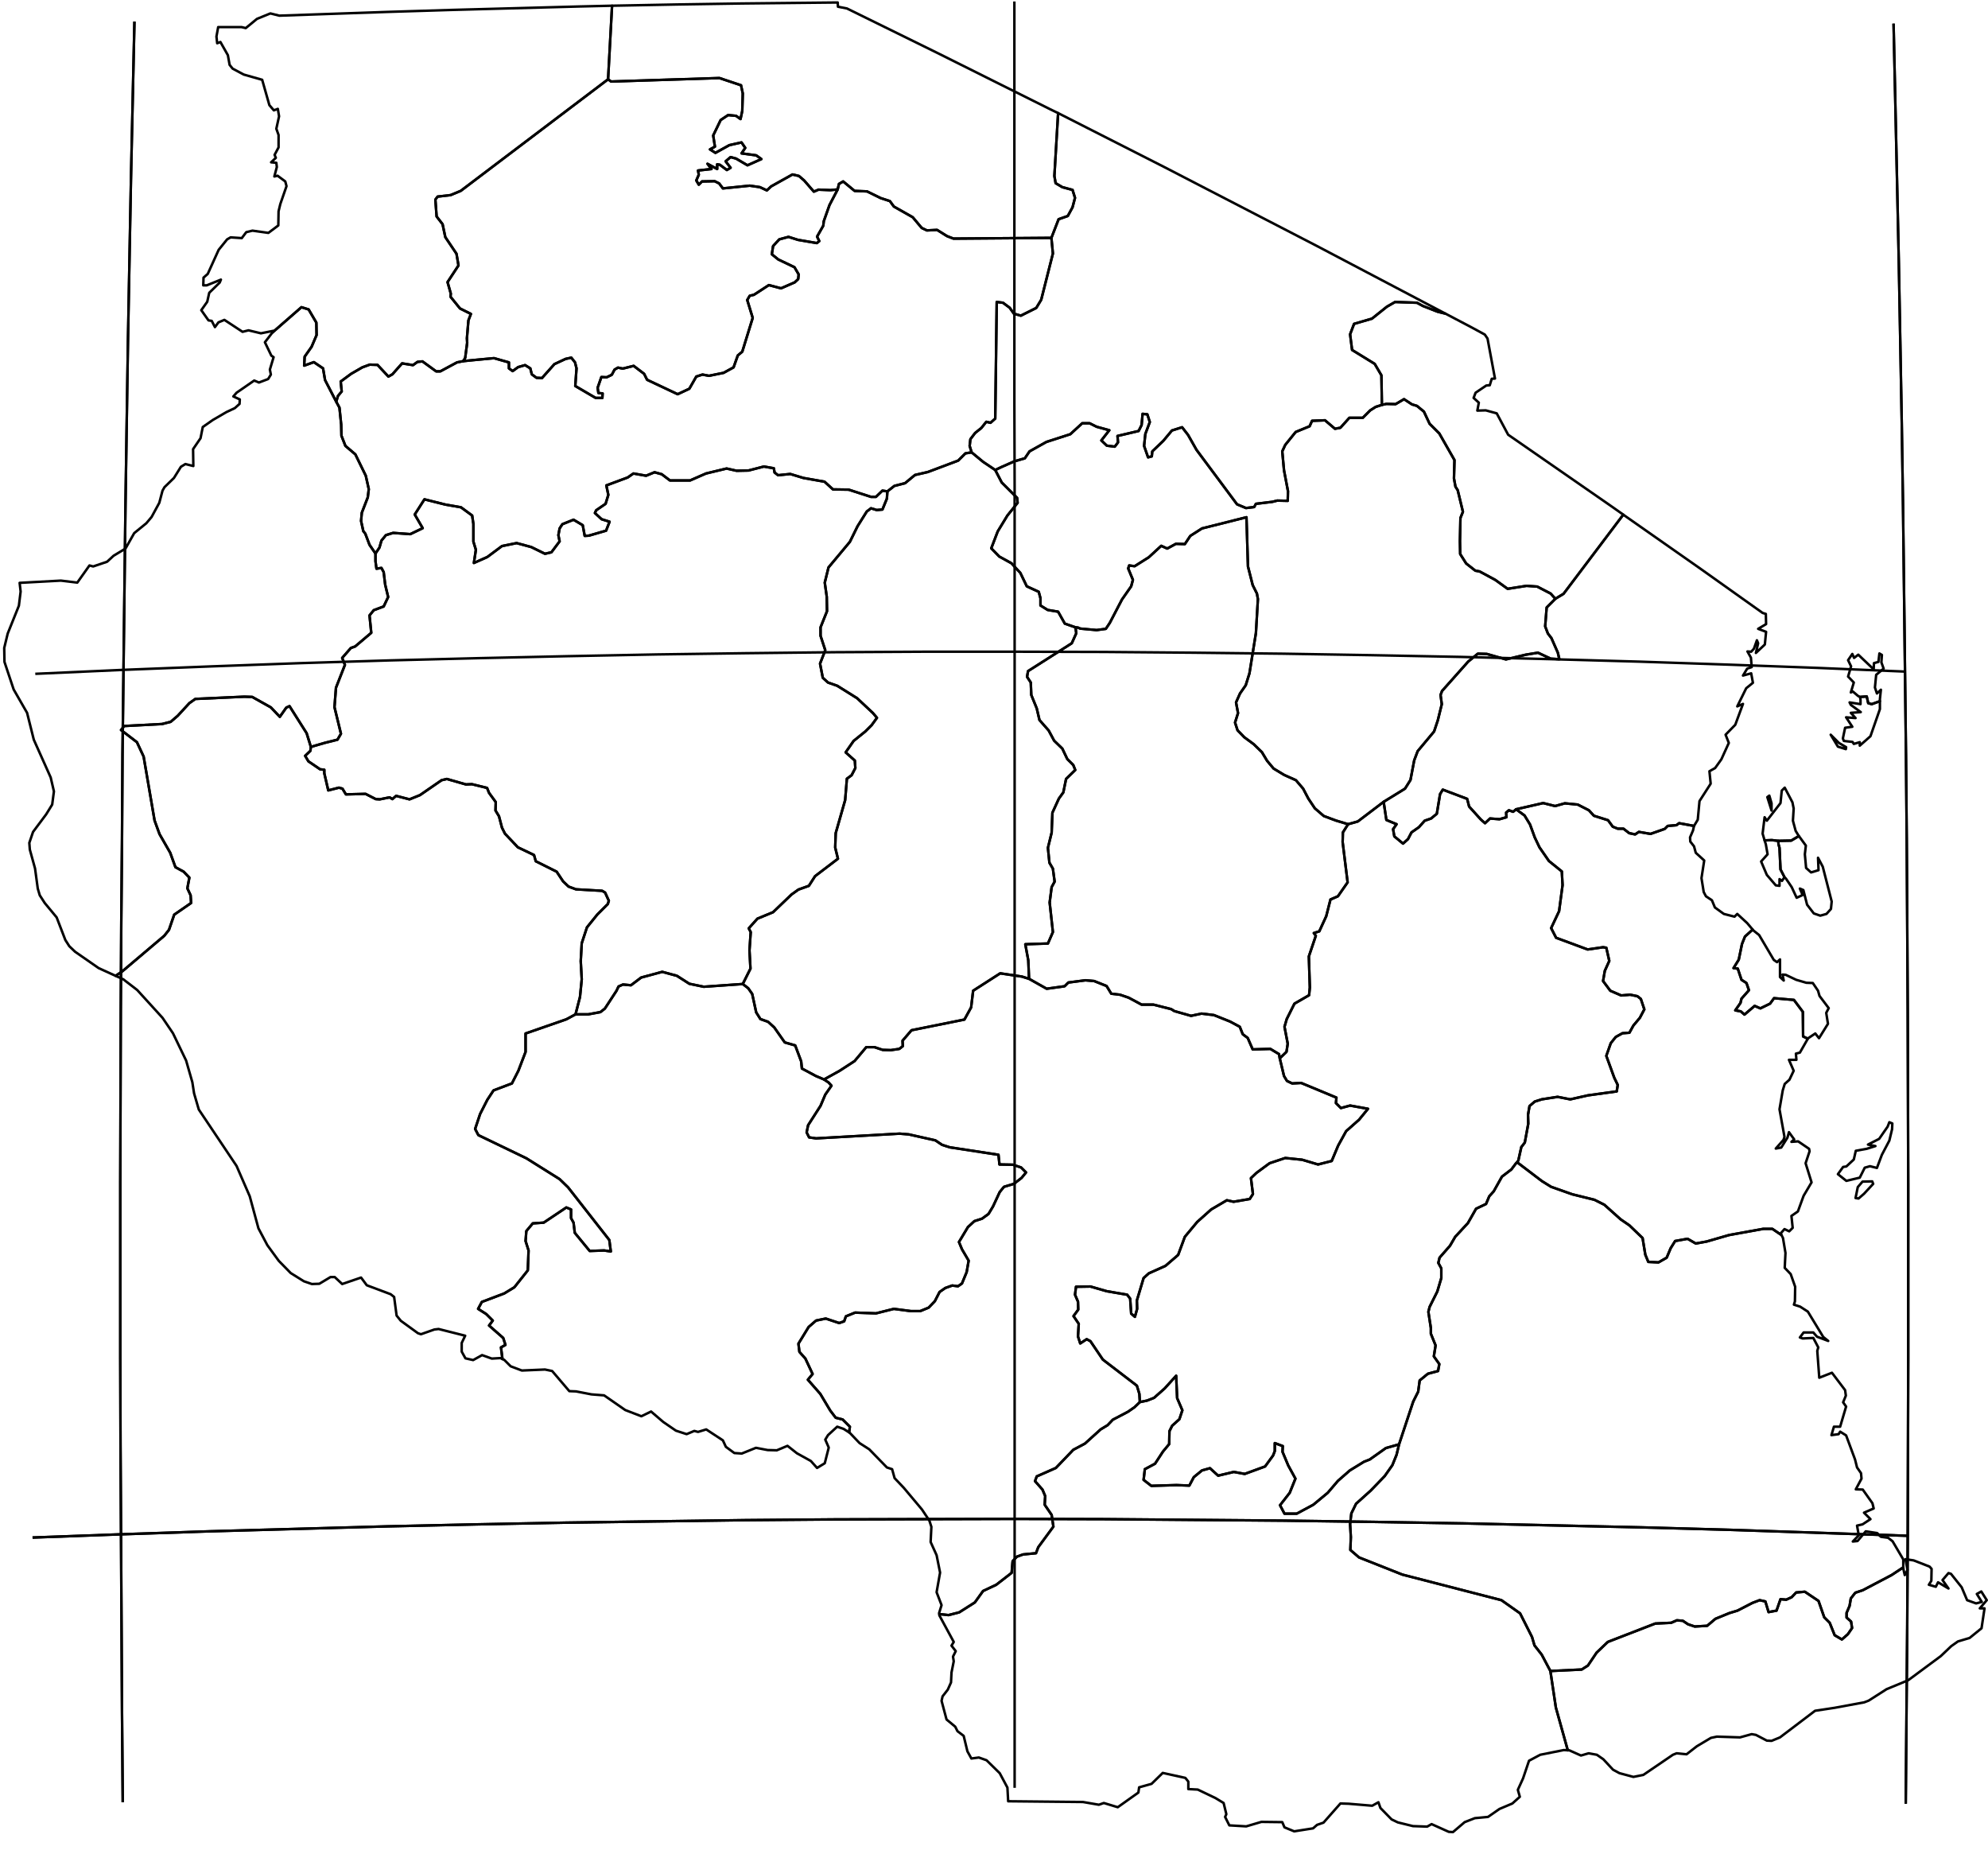<?xml version="1.0" encoding="utf-8"?><!DOCTYPE svg  PUBLIC '-//W3C//DTD SVG 1.1//EN'  'http://www.w3.org/Graphics/SVG/1.1/DTD/svg11.dtd'><svg enable_background="new 0 0 800 746" height="746px" pretty_print="False" style="stroke-linejoin: round; stroke:#000; fill: none;" version="1.1" viewBox="0 0 800 746" width="800px" xmlns="http://www.w3.org/2000/svg" xmlns:xlink="http://www.w3.org/1999/xlink"><defs><style type="text/css"><![CDATA[path { fill-rule: evenodd; }]]></style></defs><g class="" id="tza"><path d="M231.6,408.1L227.9,410.1L211.5,415.8L211.5,423.2L208.6,430.8L206.0,435.9L198.6,438.7L196.1,442.5L193.2,448.2L191.2,454.2L192.5,456.7L211.8,466.0L225.2,474.4L228.6,477.7L245.2,498.9L245.8,503.5L243.1,503.1L237.3,503.3L231.3,496.0L230.8,491.9L229.8,490.1L229.8,486.6L227.9,485.8L218.8,491.9L214.4,492.2L211.8,495.3L211.5,499.3L212.7,503.1L212.4,511.1L207.0,517.9L202.9,520.4L193.9,523.8L192.4,526.6L195.7,528.7L198.3,531.3L196.8,533.3L202.5,538.3L203.4,541.1L201.6,542.1L202.2,546.8L202.9,547.1L205.5,549.7L210.0,551.4L219.3,551.0L222.2,551.6L229.1,559.7L231.8,559.8L238.0,561.0L243.1,561.4L251.6,567.3L258.1,569.8L262.0,567.9L266.9,572.1L272.0,575.6L276.3,577.0L279.4,575.7L280.9,576.1L284.2,575.1L290.9,579.5L292.1,582.1L295.5,584.6L298.5,584.8L304.2,582.5L308.9,583.4L312.6,583.5L316.9,581.7L320.7,584.7L326.3,587.8L328.8,590.6L331.9,588.7L333.5,582.4L332.1,579.2L333.2,577.4L336.9,574.0L339.5,574.9L341.7,576.3L342.0,574.0L339.1,571.1L336.3,570.4L334.1,567.5L330.1,560.8L325.1,555.1L327.0,552.8L324.1,546.6L321.7,543.9L321.3,540.6L325.4,533.9L328.4,531.3L332.3,530.5L337.7,532.3L339.7,531.6L340.4,529.6L344.1,528.1L352.5,528.4L359.7,526.6L366.6,527.5L370.3,527.5L373.7,526.1L376.2,523.5L378.1,519.8L380.4,518.2L383.2,517.2L385.5,517.5L387.1,516.4L389.0,511.8L389.8,507.2L387.1,502.6L385.9,499.7L389.5,493.7L392.1,491.3L395.2,490.3L397.8,488.4L399.6,485.4L402.3,479.6L404.0,477.5L408.0,476.3L411.1,473.9L412.9,471.7L410.9,469.7L407.6,468.6L402.2,468.5L401.8,464.6L382.2,461.6L379.1,460.6L376.4,458.8L365.7,456.4L362.0,456.1L328.4,458.0L325.6,457.6L324.6,455.6L325.2,452.7L330.2,444.9L332.1,440.4L334.6,436.8L333.4,435.5L331.6,434.3L328.3,432.9L322.7,429.9L322.4,427.0L320.0,420.6L315.8,419.4L311.6,413.4L309.1,411.1L306.0,410.0L304.3,407.3L302.7,399.9L301.1,397.6L298.9,395.9L283.2,397.0L277.4,395.8L272.4,392.6L266.5,391.0L258.0,393.3L253.9,396.4L250.7,396.1L248.9,396.9L248.1,398.6L243.4,405.8L241.6,407.2L236.7,408.1L231.6,408.1Z " data-name="Mbeya"/><path d="M49.6,394.0L55.2,398.3L65.4,409.5L69.6,415.7L74.9,426.7L77.4,435.4L78.1,439.9L80.0,446.4L95.2,469.1L100.5,481.3L104.0,494.2L107.6,501.0L112.2,507.3L117.0,512.2L122.3,515.5L125.5,516.6L128.5,516.5L133.0,513.8L134.7,513.8L137.7,516.6L145.3,514.0L147.6,517.1L157.2,520.7L158.6,521.8L159.6,529.3L161.3,531.4L168.2,536.4L169.4,536.8L174.8,534.9L176.5,534.7L187.2,537.4L185.8,540.3L185.8,543.8L187.3,546.5L190.4,547.2L194.0,545.2L197.9,546.6L201.4,546.4L202.2,546.8L201.6,542.1L203.4,541.1L202.5,538.3L196.8,533.3L198.3,531.3L195.7,528.7L192.4,526.6L193.9,523.8L202.9,520.4L207.0,517.9L212.4,511.1L212.7,503.1L211.5,499.3L211.8,495.3L214.4,492.2L218.8,491.9L227.9,485.8L229.8,486.6L229.8,490.1L230.8,491.9L231.3,496.0L237.3,503.3L243.1,503.1L245.8,503.5L245.2,498.9L228.6,477.7L225.2,474.4L211.8,466.0L192.5,456.7L191.2,454.2L193.2,448.2L196.1,442.5L198.6,438.7L206.0,435.9L208.6,430.8L211.5,423.2L211.5,415.8L227.9,410.1L231.6,408.1L233.4,401.1L234.1,394.0L233.7,386.7L234.1,379.5L236.2,373.1L240.4,367.9L244.6,363.7L245.0,362.4L243.5,359.1L242.3,358.4L231.8,357.8L228.8,356.7L226.6,354.6L224.0,350.7L215.6,346.5L214.9,344.0L208.4,340.9L203.2,335.4L202.0,333.0L200.8,328.4L199.4,326.1L199.5,322.7L196.8,319.0L196.0,317.0L189.9,315.5L187.5,315.6L179.8,313.4L177.7,313.9L169.0,319.9L164.8,321.6L159.4,320.2L157.9,321.5L156.8,320.8L152.8,321.6L151.2,321.5L147.1,319.4L139.2,319.6L137.8,317.3L136.4,316.9L132.1,318.0L130.5,311.1L130.5,309.7L128.8,309.5L124.1,306.3L122.8,304.1L124.9,302.1L125.1,300.5L123.4,295.0L116.5,284.1L115.2,284.7L112.6,288.4L109.0,284.6L101.5,280.4L98.3,280.3L78.6,281.2L76.2,282.9L71.5,288.0L68.7,290.4L65.2,291.3L50.0,292.1L48.7,293.7L55.1,298.6L57.8,304.4L62.2,330.1L64.2,335.6L68.5,343.1L70.6,348.9L73.9,350.7L76.2,353.1L75.4,357.4L76.7,360.2L76.9,363.3L70.1,368.0L68.0,374.1L66.1,376.5L49.1,390.9L46.5,392.6L49.6,394.0Z " data-name="Rukwa"/><path d="M723.9,336.4L723.9,336.4L723.5,336.6L720.8,338.2L715.6,338.3L715.7,339.7L716.1,341.1L716.5,349.8L718.1,352.9L718.7,353.5L721.0,356.9L723.0,361.2L725.4,360.1L724.3,357.5L725.7,358.1L727.2,364.0L729.9,367.5L732.5,368.4L735.0,367.7L736.8,365.7L737.1,362.7L733.5,348.7L731.6,345.1L731.8,350.1L728.8,351.0L726.8,349.2L726.3,343.7L726.7,340.2L724.0,336.5L723.9,336.4Z " data-name="Zanzibar South and Central"/><path d="M244.7,31.9L185.4,76.8L181.3,78.5L176.1,79.1L175.2,80.3L175.7,87.1L178.1,90.2L179.2,95.4L183.7,102.1L184.5,106.8L180.1,113.5L181.4,118.1L181.3,119.4L185.1,124.1L189.5,126.3L188.5,128.9L187.9,136.1L188.0,137.9L187.2,144.0L186.4,145.3L190.3,144.9L198.8,144.1L204.8,145.8L204.8,148.2L206.3,149.3L208.5,147.7L211.3,146.9L213.4,148.2L214.0,150.6L215.9,152.0L218.1,152.1L223.1,146.5L227.6,144.4L229.9,143.9L231.4,145.8L232.0,148.2L231.5,155.3L239.7,160.1L242.4,160.1L242.5,158.3L240.8,158.1L240.5,156.0L242.0,151.7L244.1,151.8L246.2,150.8L247.3,148.7L248.7,147.9L250.6,148.3L255.0,147.2L259.2,150.4L260.4,152.8L272.7,158.6L277.4,156.4L280.2,151.5L282.7,150.7L285.3,151.2L291.2,150.0L295.2,147.8L296.9,143.0L298.7,141.5L302.9,127.9L300.7,120.7L301.7,119.0L303.4,118.6L309.4,114.7L314.3,116.0L319.8,113.6L321.2,112.3L321.4,110.4L319.7,107.5L313.2,104.4L310.6,102.3L311.1,99.0L313.6,96.3L317.3,95.3L321.1,96.5L328.7,97.8L329.7,97.0L328.8,95.2L331.3,90.8L331.5,89.0L333.8,82.5L337.1,76.2L334.2,76.5L329.4,76.3L327.5,77.1L323.6,72.6L321.5,70.8L318.9,70.2L310.3,75.0L308.6,76.6L305.8,75.3L301.7,74.7L290.9,75.8L289.4,73.8L287.6,72.9L282.5,73.0L281.2,74.3L280.2,72.6L281.2,70.3L280.9,68.6L286.3,68.0L284.7,65.9L288.6,68.0L288.6,66.1L289.7,66.3L292.5,68.4L294.0,67.5L292.0,64.9L294.0,63.2L296.2,63.8L300.8,66.5L306.4,64.0L304.3,62.5L298.4,61.7L299.9,59.5L298.4,57.3L293.5,58.4L287.9,61.5L285.7,60.1L287.7,59.0L287.0,54.5L290.0,48.3L293.0,46.3L296.2,46.6L298.0,47.9L298.7,44.6L298.9,37.6L298.2,34.3L289.5,31.4L245.9,32.8L244.7,31.9Z " data-name="Mwanza"/><path d="M337.1,76.2L333.8,82.5L331.5,89.0L331.3,90.8L328.8,95.2L329.7,97.0L328.7,97.8L321.1,96.5L317.3,95.3L313.6,96.3L311.1,99.0L310.6,102.3L313.2,104.4L319.7,107.5L321.4,110.4L321.2,112.3L319.8,113.6L314.3,116.0L309.4,114.7L303.4,118.6L301.7,119.0L300.7,120.7L302.9,127.9L298.7,141.5L296.9,143.0L295.2,147.8L291.2,150.0L285.3,151.2L282.7,150.7L280.2,151.5L277.4,156.4L272.7,158.6L260.4,152.8L259.2,150.4L255.0,147.2L250.6,148.3L248.7,147.9L247.3,148.7L246.2,150.8L244.1,151.8L242.0,151.7L240.5,156.0L240.8,158.1L242.5,158.3L242.4,160.1L239.7,160.1L231.5,155.3L232.0,148.2L231.4,145.8L229.9,143.9L227.6,144.4L223.1,146.5L218.1,152.1L215.9,152.0L214.0,150.6L213.4,148.2L211.3,146.9L208.5,147.7L206.3,149.3L204.8,148.2L204.8,145.8L198.8,144.1L190.3,144.9L186.4,145.3L183.9,145.8L177.2,149.4L175.5,149.4L170.0,145.4L168.0,145.6L166.2,146.9L161.8,146.2L157.9,150.6L156.3,151.5L151.9,146.8L148.8,146.7L145.8,147.8L141.3,150.4L137.1,153.5L137.5,157.5L136.0,159.3L135.3,161.6L135.4,161.8L136.6,164.0L137.3,170.8L137.4,175.3L139.0,179.4L143.0,182.8L147.2,191.4L148.4,196.8L148.0,200.1L145.6,206.3L145.3,209.6L146.2,213.7L147.0,214.7L148.7,219.2L151.1,222.7L152.7,220.3L153.5,217.5L155.3,215.3L158.2,214.4L165.1,214.9L170.1,212.5L166.9,207.0L170.8,200.9L179.2,203.0L185.5,204.1L190.0,207.4L190.5,210.8L190.5,217.9L191.5,221.2L190.7,226.5L196.1,224.1L202.0,219.7L207.9,218.5L213.8,220.1L219.3,222.8L221.9,222.2L225.2,217.8L224.7,215.3L225.2,212.6L226.3,210.9L230.8,209.1L234.5,211.3L235.3,215.6L237.0,215.5L243.9,213.5L245.3,209.9L242.1,208.9L239.4,206.4L239.9,205.3L243.7,202.7L244.8,199.1L244.0,195.3L252.6,192.1L254.9,190.5L260.0,191.4L263.4,190.0L266.3,190.8L269.6,193.3L277.7,193.3L284.1,190.5L292.4,188.5L296.4,189.4L301.2,189.3L307.4,187.7L311.4,188.4L311.7,190.1L313.1,191.2L318.0,190.7L323.3,192.3L331.8,193.8L335.2,196.9L341.5,197.0L350.5,199.9L352.5,199.9L355.1,197.4L357.1,197.7L359.9,195.5L364.2,194.4L368.2,191.1L373.4,189.9L385.6,185.3L388.5,182.4L391.0,182.0L390.2,179.4L390.5,176.7L392.4,174.2L394.9,172.2L396.9,169.7L398.6,170.1L400.5,168.4L401.1,121.5L403.6,121.8L406.3,123.8L408.0,126.2L410.8,127.0L417.0,123.9L419.0,120.6L423.7,102.0L423.1,95.7L383.7,96.0L381.1,95.0L377.1,92.5L373.0,92.7L370.9,91.7L367.3,87.4L359.7,83.1L358.1,80.9L354.4,79.7L348.9,77.0L343.9,76.8L339.3,73.0L337.6,74.0L337.1,76.2Z " data-name="Shinyanga"/><path d="M151.1,222.7L151.1,225.8L151.5,228.8L153.5,228.5L154.4,230.2L155.0,235.2L156.2,240.2L154.4,244.0L150.4,245.5L148.7,247.6L149.4,254.6L142.9,260.1L141.2,260.7L137.7,264.7L138.8,267.5L135.2,276.7L134.6,284.5L137.2,295.2L135.8,297.6L130.6,298.9L125.1,300.5L124.9,302.1L122.8,304.1L124.1,306.3L128.8,309.5L130.5,309.7L130.5,311.1L132.1,318.0L136.4,316.9L137.8,317.3L139.2,319.6L147.1,319.4L151.2,321.5L152.8,321.6L156.8,320.8L157.9,321.5L159.4,320.2L164.8,321.6L169.0,319.9L177.7,313.9L179.8,313.4L187.5,315.6L189.9,315.5L196.0,317.0L196.8,319.0L199.5,322.7L199.4,326.1L200.8,328.4L202.0,333.0L203.2,335.4L208.4,340.9L214.9,344.0L215.6,346.5L224.0,350.7L226.6,354.6L228.8,356.7L231.8,357.8L242.3,358.4L243.5,359.1L245.0,362.4L244.6,363.7L240.4,367.9L236.2,373.1L234.1,379.5L233.7,386.7L234.1,394.0L233.4,401.1L231.6,408.1L236.7,408.1L241.6,407.2L243.4,405.8L248.1,398.6L248.9,396.9L250.7,396.1L253.9,396.4L258.0,393.3L266.5,391.0L272.4,392.6L277.4,395.8L283.2,397.0L298.9,395.9L302.0,389.7L301.6,382.4L302.1,375.0L301.3,373.5L304.8,369.6L311.1,367.0L318.5,359.9L321.3,357.9L325.5,356.4L328.0,352.5L337.2,345.5L336.1,341.0L336.3,335.2L340.1,321.9L340.8,313.3L342.7,311.9L344.2,309.0L344.0,306.0L340.3,302.7L343.5,298.1L348.2,294.3L350.8,291.7L352.9,288.8L351.3,286.9L344.9,280.9L336.9,275.9L333.2,274.6L331.1,272.7L330.0,267.0L332.1,261.6L330.2,255.8L330.2,252.4L332.8,245.9L332.7,240.1L331.9,234.4L333.4,228.3L342.0,218.0L345.1,211.7L348.8,205.8L350.5,204.5L352.8,205.2L355.1,205.0L356.9,200.6L357.1,197.7L355.1,197.4L352.5,199.9L350.5,199.9L341.5,197.0L335.2,196.9L331.8,193.8L323.3,192.3L318.0,190.7L313.1,191.2L311.7,190.1L311.4,188.4L307.4,187.7L301.2,189.3L296.4,189.4L292.4,188.5L284.1,190.5L277.7,193.3L269.6,193.3L266.3,190.8L263.4,190.0L260.0,191.4L254.9,190.5L252.6,192.1L244.0,195.3L244.8,199.1L243.7,202.7L239.9,205.3L239.4,206.4L242.1,208.9L245.3,209.9L243.9,213.5L237.0,215.5L235.3,215.6L234.5,211.3L230.8,209.1L226.3,210.9L225.2,212.6L224.7,215.3L225.2,217.8L221.9,222.2L219.3,222.8L213.8,220.1L207.9,218.5L202.0,219.7L196.1,224.1L190.7,226.5L191.5,221.2L190.5,217.9L190.5,210.8L190.0,207.4L185.5,204.1L179.2,203.0L170.8,200.9L166.9,207.0L170.1,212.5L165.1,214.9L158.2,214.4L155.3,215.3L153.5,217.5L152.7,220.3L151.1,222.7Z " data-name="Tabora"/><path d="M109.5,133.9L121.3,123.6L124.2,124.5L127.3,129.8L127.4,134.8L125.4,139.5L122.6,143.5L122.4,147.1L126.3,145.7L130.0,148.2L130.8,152.9L135.3,161.6L135.3,161.6L136.0,159.3L137.5,157.5L137.1,153.5L141.3,150.4L145.8,147.8L148.8,146.7L151.9,146.8L156.3,151.5L157.9,150.6L161.8,146.2L166.2,146.9L168.0,145.6L170.0,145.4L175.5,149.4L177.2,149.4L183.9,145.8L186.4,145.3L187.2,144.0L188.0,137.9L187.9,136.1L188.5,128.9L189.5,126.3L185.1,124.1L181.3,119.4L181.4,118.1L180.1,113.5L184.5,106.8L183.7,102.1L179.2,95.4L178.1,90.2L175.7,87.1L175.2,80.3L176.1,79.1L181.3,78.5L185.4,76.8L244.7,31.9L246.3,2.3L233.4,2.6L207.5,3.3L181.6,4.0L155.7,4.8L112.4,6.3L108.8,5.4L103.4,7.6L98.9,11.3L97.2,10.9L87.8,10.9L87.1,14.7L87.4,17.4L88.7,16.9L91.7,22.2L92.4,26.1L93.6,27.6L98.1,30.0L105.5,32.1L108.4,42.3L110.2,44.4L111.8,43.8L112.3,46.8L111.2,51.8L112.1,54.3L112.1,59.3L110.5,62.3L111.0,63.5L109.1,65.3L111.2,65.5L111.4,67.2L110.4,71.0L111.7,70.7L114.8,73.0L115.3,74.9L112.8,82.1L112.1,85.0L112.0,90.7L108.0,93.7L101.6,92.8L99.1,93.4L97.3,95.8L92.8,95.5L91.4,96.3L88.0,100.5L83.6,110.2L81.9,111.7L81.8,114.8L83.2,114.8L88.9,112.5L88.4,113.7L84.2,117.8L83.4,121.4L81.0,124.8L83.9,128.9L85.2,129.1L86.5,131.6L87.9,129.7L90.3,128.7L97.6,133.5L100.0,132.9L105.0,134.1L110.0,133.1L109.5,133.9Z " data-name="Kagera"/><path d="M109.3,134.2L106.6,137.7L109.2,143.1L110.1,143.7L108.6,148.7L109.0,150.7L107.9,152.5L104.2,153.9L102.3,153.1L95.2,158.0L93.9,159.5L96.5,160.7L96.4,162.5L94.5,164.2L91.1,165.8L85.6,169.0L81.6,171.8L80.7,176.3L77.7,180.7L77.8,187.5L74.6,186.7L72.8,187.8L70.0,192.3L66.2,196.0L65.4,197.4L64.1,202.3L61.0,208.0L58.9,210.5L54.0,214.5L50.5,220.7L45.7,223.6L43.1,226.0L37.5,227.9L36.0,227.5L31.1,234.4L24.5,233.6L7.9,234.5L8.3,238.0L7.6,243.7L3.1,254.9L1.7,260.7L1.8,266.3L5.5,277.4L10.9,286.8L13.6,297.6L20.4,312.8L21.7,318.4L21.0,323.7L18.6,327.6L13.3,334.7L11.8,339.1L12.0,341.8L14.1,349.4L15.2,357.5L16.0,360.2L18.0,363.3L22.8,369.1L26.3,378.2L27.9,380.7L30.2,382.9L39.7,389.5L46.5,392.6L49.1,390.9L66.1,376.5L68.0,374.1L70.1,368.0L76.9,363.3L76.7,360.2L75.4,357.4L76.2,353.1L73.9,350.7L70.6,348.9L68.5,343.1L64.2,335.6L62.2,330.1L57.8,304.4L55.1,298.6L48.7,293.7L50.0,292.1L65.2,291.3L68.7,290.4L71.5,288.0L76.2,282.9L78.6,281.2L98.3,280.3L101.5,280.4L109.0,284.6L112.6,288.4L115.2,284.7L116.5,284.1L123.4,295.0L125.1,300.5L130.6,298.9L135.8,297.6L137.2,295.2L134.6,284.5L135.2,276.7L138.8,267.5L137.7,264.7L141.2,260.7L142.9,260.1L149.4,254.6L148.7,247.6L150.4,245.5L154.4,244.0L156.2,240.2L155.0,235.2L154.4,230.2L153.5,228.5L151.5,228.8L151.1,225.8L151.1,222.7L148.7,219.2L147.0,214.7L146.2,213.7L145.3,209.6L145.6,206.3L148.0,200.1L148.4,196.8L147.2,191.4L143.0,182.8L139.0,179.4L137.4,175.3L137.3,170.8L136.6,164.0L135.4,161.8L135.3,161.6L135.3,161.6L130.8,152.9L130.0,148.2L126.3,145.7L122.4,147.1L122.6,143.5L125.4,139.5L127.4,134.8L127.3,129.8L124.2,124.5L121.3,123.6L109.5,133.9L109.3,134.2Z " data-name="Kigoma"/><path d="M727.5,417.8L730.5,415.8L732.0,417.7L735.6,411.9L734.9,407.5L735.9,405.6L732.2,400.7L731.6,398.6L729.5,395.5L726.9,395.4L722.8,394.2L718.6,392.2L717.3,392.1L717.8,394.5L716.3,393.1L716.3,386.0L715.1,387.1L713.8,386.2L707.9,376.2L705.4,374.2L705.3,374.0L702.2,376.8L701.0,379.8L699.7,386.1L697.6,389.5L699.3,389.7L700.8,394.2L702.8,395.5L703.8,398.4L700.8,401.8L700.4,403.5L698.3,406.5L700.5,406.9L702.0,408.2L706.1,404.7L708.4,405.7L712.3,403.8L713.9,401.6L721.9,402.3L725.5,407.1L725.6,417.0L727.5,417.9L727.5,417.8Z " data-name="Dar-Es-Salaam"/><path d="M556.8,322.6L546.4,330.5L542.5,331.6L540.4,334.9L540.3,338.8L542.3,355.0L538.4,360.6L535.4,361.9L533.7,368.6L530.9,374.7L528.7,375.4L529.5,376.5L526.7,384.8L527.1,397.3L526.8,400.4L520.9,403.8L517.8,410.0L516.9,413.1L518.2,419.9L517.7,423.2L515.0,425.8L516.7,432.9L517.9,434.9L520.0,435.9L523.6,435.7L537.8,441.6L537.6,443.8L539.6,445.8L543.3,444.8L550.5,446.1L546.9,450.5L541.7,455.1L538.5,460.9L535.9,467.1L530.4,468.5L524.0,466.6L517.2,465.9L510.9,468.0L505.6,471.9L503.4,474.0L504.2,480.4L502.9,482.4L496.4,483.5L493.7,482.9L487.4,486.6L481.8,491.6L476.8,497.6L474.1,504.9L469.0,509.3L462.3,512.3L460.2,514.2L457.5,523.2L457.6,526.6L456.7,529.8L455.2,528.5L454.8,522.5L453.6,520.9L445.4,519.5L438.8,517.6L433.0,517.7L432.6,520.9L433.8,523.7L433.9,526.9L432.0,529.5L434.1,532.6L433.8,537.7L434.7,540.5L437.3,538.8L438.8,539.6L443.8,547.0L457.5,557.5L458.5,560.8L458.7,564.1L461.6,563.5L464.4,562.4L468.7,558.6L473.3,553.5L473.7,562.5L475.8,567.4L474.6,571.0L471.7,573.6L470.6,575.8L470.5,581.0L468.0,584.0L464.8,588.9L460.7,591.1L460.2,595.4L463.3,597.8L473.4,597.5L478.6,597.7L480.4,594.3L483.7,591.6L486.9,590.7L490.2,593.7L496.5,592.2L500.9,593.0L509.1,590.0L512.3,585.6L513.0,583.8L513.0,580.6L516.2,581.8L516.1,584.1L518.4,589.6L521.3,594.9L519.0,600.6L515.1,605.6L516.9,609.0L521.8,609.0L528.5,605.4L534.3,600.6L538.4,595.8L543.2,591.6L548.9,588.1L551.2,587.2L557.7,582.6L563.0,581.1L568.7,563.9L570.7,559.9L571.3,555.4L574.6,552.7L578.7,551.6L579.2,548.8L577.0,545.7L577.7,541.3L575.8,536.6L575.8,534.3L574.8,527.8L575.3,525.8L578.4,519.6L580.0,514.2L580.0,510.3L578.8,508.1L579.3,506.0L583.5,501.2L585.6,497.6L590.7,492.1L594.0,486.3L598.0,484.4L599.3,481.3L601.1,479.3L604.4,473.4L608.2,470.5L610.0,468.1L610.5,467.6L611.0,466.9L612.2,461.5L613.6,459.7L615.0,452.1L614.9,448.5L615.5,445.0L617.6,443.2L620.4,442.3L626.8,441.3L631.9,442.3L639.0,440.7L650.6,439.1L651.0,436.5L649.6,433.6L646.4,424.8L648.2,419.7L650.2,417.2L652.9,415.7L655.7,415.5L657.3,412.6L659.9,409.5L661.7,406.1L660.3,401.9L658.9,400.8L656.0,400.2L652.4,400.5L648.0,398.6L645.1,394.7L645.8,390.6L647.6,386.6L646.4,381.3L645.1,381.1L638.9,382.0L626.2,377.3L624.2,373.4L627.4,366.6L628.8,356.1L628.5,350.6L623.3,346.4L619.5,340.9L617.6,336.9L615.7,331.7L613.5,328.1L610.1,325.6L608.9,326.6L607.2,326.0L606.1,326.9L606.2,328.8L603.4,329.6L599.6,329.3L597.6,331.2L595.9,329.7L591.2,324.5L590.4,321.4L580.6,317.7L579.5,319.5L578.2,327.4L575.9,329.3L573.3,330.2L571.0,332.8L568.0,334.9L566.6,337.6L564.6,339.4L561.1,336.5L560.6,333.6L562.0,331.6L557.9,329.9L556.8,322.6Z " data-name="Morogoro"/><path d="M756.5,281.3L756.9,277.5L755.3,279.0L754.5,276.6L755.0,271.5L758.0,269.0L757.1,266.5L757.3,263.5L756.3,262.9L755.9,266.3L754.1,266.8L754.0,269.3L747.8,263.4L746.1,264.7L745.4,263.1L743.7,265.6L744.9,268.1L743.7,272.2L746.0,274.6L744.8,278.6L745.6,278.2L747.7,280.0L748.5,280.4L751.2,280.2L751.8,282.9L753.2,283.3L756.5,282.1L756.5,281.3Z " data-name="Kaskazini-Pemba"/><path d="M742.8,301.4L742.9,300.6L740.0,298.9L736.7,295.6L739.6,300.4L742.8,301.4Z M748.7,281.5L748.7,283.3L744.3,282.6L744.8,283.6L748.8,286.5L744.8,286.8L746.7,288.9L742.9,288.6L745.4,292.4L742.5,292.8L741.6,297.1L742.0,298.1L745.5,298.5L746.0,299.3L748.4,298.6L748.4,300.0L752.7,296.2L756.5,285.3L756.5,282.1L753.2,283.3L751.8,282.9L751.2,280.2L748.5,280.4L748.7,281.5Z " data-name="Kusini-Pemba"/><path d="M750.1,480.3L753.8,476.3L753.4,475.3L749.5,475.4L747.6,477.6L746.7,482.0L747.9,482.2L750.1,480.3Z M760.3,458.9L761.4,454.3L761.5,452.0L760.3,451.5L759.6,453.3L756.2,458.2L751.7,460.5L754.7,461.1L751.2,462.2L746.8,463.0L746.0,466.5L743.0,469.3L741.7,469.5L739.6,472.4L743.0,475.1L748.4,473.8L750.4,469.8L752.5,469.2L755.3,469.9L757.3,464.6L760.3,458.9Z M610.1,325.6L613.5,328.1L615.7,331.7L617.6,336.9L619.5,340.9L623.3,346.4L628.5,350.6L628.8,356.1L627.4,366.6L624.2,373.4L626.2,377.3L638.9,382.0L645.1,381.1L646.4,381.3L647.6,386.6L645.8,390.6L645.1,394.7L648.0,398.6L652.4,400.5L656.0,400.2L658.9,400.8L660.3,401.9L661.7,406.1L659.9,409.5L657.3,412.6L655.7,415.5L652.9,415.7L650.2,417.2L648.2,419.7L646.4,424.8L649.6,433.6L651.0,436.5L650.6,439.1L639.0,440.7L631.9,442.3L626.8,441.3L620.4,442.3L617.6,443.2L615.5,445.0L614.9,448.5L615.0,452.1L613.6,459.7L612.2,461.5L611.0,466.9L610.5,467.6L620.5,475.2L624.2,477.5L632.7,480.5L641.6,482.7L645.6,484.7L652.2,490.6L655.7,493.0L661.0,498.1L662.1,504.8L663.3,507.7L667.4,507.9L670.7,506.0L672.3,502.2L674.1,499.3L679.1,498.4L682.4,500.3L686.8,499.5L695.8,496.9L709.6,494.4L713.2,494.4L716.9,496.9L716.6,496.2L718.1,494.5L720.0,495.4L721.4,494.0L720.9,489.2L723.5,487.4L725.8,481.1L729.0,475.7L726.6,468.0L728.2,463.2L728.0,462.2L723.6,459.2L720.9,459.4L722.0,458.4L719.9,455.5L719.3,457.7L716.8,461.7L714.6,462.1L717.7,458.6L718.1,457.4L716.1,446.3L717.4,438.7L718.2,436.1L720.1,434.4L721.8,430.8L719.9,426.4L722.9,426.4L722.7,423.9L724.3,423.5L727.5,417.9L727.5,417.9L725.6,417.0L725.5,407.1L721.9,402.3L713.9,401.6L712.3,403.8L708.4,405.7L706.1,404.7L702.0,408.2L700.5,406.9L698.3,406.5L700.4,403.5L700.8,401.8L703.8,398.4L702.8,395.5L700.8,394.2L699.3,389.7L697.6,389.5L699.7,386.1L701.0,379.8L702.2,376.8L705.3,374.0L703.1,371.4L699.1,367.7L698.0,368.8L693.7,367.7L690.1,365.1L688.9,362.2L686.5,360.6L685.6,358.9L684.7,353.3L685.8,346.2L682.4,343.1L681.7,340.5L680.2,338.6L680.1,336.9L681.3,334.1L681.7,332.3L675.7,331.2L674.6,332.0L671.1,332.3L669.9,333.5L664.2,335.5L659.5,334.7L658.0,335.7L655.6,335.2L653.3,333.4L651.0,333.4L649.0,332.6L647.1,330.0L641.4,328.2L639.4,326.0L634.9,323.7L629.7,323.2L625.8,324.3L621.0,323.1L610.1,325.6Z " data-name="Pwani"/><path d="M712.9,326.1L712.9,323.2L712.0,320.1L711.2,320.7L712.9,326.1Z M710.1,338.1L710.4,338.1L713.0,338.0L715.6,338.3L720.8,338.2L723.5,336.6L723.9,336.4L723.9,336.4L722.6,334.3L721.5,330.2L721.8,325.3L721.3,322.8L718.2,316.9L717.0,318.1L716.5,323.1L711.0,330.2L710.1,328.8L709.3,335.4L710.1,338.1Z " data-name="Kaskazini-Unguja"/><path d="M713.0,338.0L710.4,338.1L710.1,338.1L710.6,339.7L711.3,343.7L708.7,346.6L711.0,352.0L714.6,356.2L716.1,356.4L716.1,353.7L717.1,354.4L718.1,352.9L718.1,352.9L716.5,349.8L716.1,341.1L715.7,339.7L715.6,338.3L713.0,338.0Z " data-name="Zanzibar West"/><path d="M537.5,330.1L532.7,328.3L529.1,325.2L526.5,321.3L524.4,317.3L521.5,313.9L516.8,311.8L512.5,309.2L509.9,306.1L507.8,302.6L504.5,299.4L500.7,296.6L498.0,293.8L497.0,290.7L498.2,286.9L497.4,282.6L499.0,279.0L501.3,275.7L502.8,270.9L505.4,254.7L506.2,241.0L505.8,238.8L504.1,235.4L502.2,227.9L501.6,208.1L483.7,212.6L479.0,215.6L476.8,218.9L473.2,218.8L469.7,220.7L467.3,219.6L462.3,224.2L456.6,227.8L454.4,227.5L454.0,228.7L455.9,233.3L455.2,235.9L451.5,241.2L446.6,250.6L445.0,253.0L441.3,253.5L434.7,252.9L433.8,252.5L432.8,252.4L433.1,254.8L431.3,258.8L413.7,270.0L413.3,272.3L414.8,274.6L415.0,279.6L417.2,285.0L418.3,289.7L422.0,293.9L424.2,298.0L427.5,301.2L429.5,305.4L431.9,307.8L432.7,309.8L429.0,313.4L427.9,318.8L426.1,321.3L423.5,327.0L423.2,335.0L421.7,341.1L422.3,347.1L423.7,349.5L424.4,354.7L423.2,356.9L422.4,363.1L423.7,375.0L421.7,379.6L412.6,379.9L413.8,386.4L414.1,393.8L421.2,397.8L428.4,396.8L429.9,395.3L436.8,394.4L440.3,394.7L445.3,396.7L447.2,399.8L450.7,400.2L454.2,401.4L459.4,404.2L464.2,404.2L471.3,406.0L472.6,406.8L479.3,408.7L483.5,407.8L488.5,408.4L495.0,411.0L498.9,413.1L500.1,416.1L502.1,417.6L504.1,422.2L511.2,422.0L514.7,424.1L515.0,425.8L517.7,423.2L518.2,419.9L516.9,413.1L517.8,410.0L520.9,403.8L526.8,400.4L527.1,397.3L526.7,384.8L529.5,376.5L528.7,375.4L530.9,374.7L533.7,368.6L535.4,361.9L538.4,360.6L542.3,355.0L540.3,338.8L540.4,334.9L542.5,331.6L537.5,330.1Z " data-name="Dodoma"/><path d="M411.2,392.9L402.5,391.6L391.6,398.6L390.8,405.3L388.1,410.2L366.8,414.5L363.2,418.7L363.3,420.9L361.9,422.0L358.5,422.5L355.2,422.4L351.9,421.3L348.6,421.3L343.9,426.9L337.9,430.8L331.6,434.3L333.4,435.5L334.6,436.8L332.1,440.4L330.2,444.9L325.2,452.7L324.6,455.6L325.6,457.6L328.4,458.0L362.0,456.1L365.7,456.4L376.4,458.8L379.1,460.6L382.2,461.6L401.8,464.6L402.2,468.5L407.6,468.6L410.9,469.7L412.9,471.7L411.1,473.9L408.0,476.3L404.0,477.5L402.3,479.6L399.6,485.4L397.8,488.4L395.2,490.3L392.1,491.3L389.5,493.7L385.9,499.7L387.1,502.6L389.8,507.2L389.0,511.8L387.1,516.4L385.5,517.5L383.2,517.2L380.4,518.2L378.1,519.8L376.2,523.5L373.7,526.1L370.3,527.5L366.6,527.5L359.7,526.6L352.5,528.4L344.1,528.1L340.4,529.6L339.7,531.6L337.7,532.3L332.3,530.5L328.4,531.3L325.4,533.9L321.3,540.6L321.7,543.9L324.1,546.6L327.0,552.8L325.1,555.1L330.1,560.8L334.1,567.5L336.3,570.4L339.1,571.1L342.0,574.0L341.7,576.3L341.8,576.3L345.9,580.6L349.8,583.1L356.9,590.4L359.0,591.1L360.0,594.7L363.7,598.6L371.0,607.3L374.0,611.8L374.8,614.3L374.5,620.4L376.9,625.7L378.3,632.7L376.9,640.6L378.9,645.8L377.9,649.0L378.0,649.4L381.7,649.8L386.0,648.7L392.3,644.7L395.6,640.1L400.9,637.6L407.1,632.8L407.5,628.1L409.2,626.3L411.7,625.4L416.9,624.9L417.8,622.5L423.9,614.2L423.2,609.5L420.4,605.4L420.6,601.9L419.5,599.3L416.5,595.9L417.2,594.0L424.9,590.6L431.9,583.3L436.6,580.8L442.9,575.1L445.7,573.4L447.8,571.2L453.9,568.0L456.5,566.2L458.7,564.1L458.5,560.8L457.5,557.5L443.8,547.0L438.8,539.6L437.3,538.8L434.7,540.5L433.8,537.7L434.1,532.6L432.0,529.5L433.9,526.9L433.8,523.7L432.6,520.9L433.0,517.7L438.8,517.6L445.4,519.5L453.6,520.9L454.8,522.5L455.2,528.5L456.7,529.8L457.6,526.6L457.5,523.2L460.2,514.2L462.3,512.3L469.0,509.3L474.1,504.9L476.8,497.6L481.8,491.6L487.4,486.6L493.7,482.9L496.4,483.5L502.9,482.4L504.2,480.4L503.4,474.0L505.6,471.9L510.9,468.0L517.2,465.9L524.0,466.6L530.4,468.5L535.9,467.1L538.5,460.9L541.7,455.1L546.9,450.5L550.5,446.1L543.3,444.8L539.6,445.8L537.6,443.8L537.8,441.6L523.6,435.7L520.0,435.9L517.9,434.9L516.7,432.9L515.0,425.8L514.7,424.1L511.2,422.0L504.1,422.2L502.1,417.6L500.1,416.1L498.9,413.1L495.0,411.0L488.5,408.4L483.5,407.8L479.3,408.7L472.6,406.8L471.3,406.0L464.2,404.2L459.4,404.2L454.2,401.4L450.7,400.2L447.2,399.8L445.3,396.7L440.3,394.7L436.8,394.4L429.9,395.3L428.4,396.8L421.2,397.8L414.1,393.8L411.2,392.9Z " data-name="Iringa"/><path d="M610.5,467.6L610.0,468.1L608.2,470.5L604.4,473.4L601.1,479.3L599.3,481.3L598.0,484.4L594.0,486.3L590.7,492.1L585.6,497.6L583.5,501.2L579.3,506.0L578.8,508.1L580.0,510.3L580.0,514.2L578.4,519.6L575.3,525.8L574.8,527.8L575.8,534.3L575.8,536.6L577.7,541.3L577.0,545.7L579.2,548.8L578.7,551.6L574.6,552.7L571.3,555.4L570.7,559.9L568.7,563.9L563.0,581.1L562.0,585.3L560.3,589.5L557.2,593.9L551.6,599.7L545.7,605.0L543.8,608.9L543.3,613.2L543.6,618.4L543.4,623.6L546.9,626.6L564.3,633.5L604.2,643.8L611.7,649.1L616.5,658.6L617.5,662.0L620.4,665.7L623.9,672.3L636.5,671.7L639.0,670.1L642.5,664.9L647.0,660.6L666.1,653.2L672.5,652.9L674.8,651.9L677.2,652.1L679.3,653.5L682.0,654.4L687.0,654.1L690.3,651.3L695.9,649.0L699.2,648.0L705.2,644.9L708.1,643.8L710.4,644.3L711.7,648.6L714.9,648.0L716.5,643.4L718.8,643.6L721.0,642.6L722.8,640.7L726.3,640.4L731.8,644.1L734.1,650.7L736.3,652.9L738.3,657.9L741.2,659.6L743.6,657.5L745.3,655.0L744.9,652.4L743.1,650.8L743.1,648.9L744.3,646.1L744.8,643.1L746.6,640.8L749.6,639.8L761.2,633.7L765.9,630.6L765.9,627.4L761.6,620.1L759.8,618.7L756.9,618.3L755.4,616.8L750.8,616.1L747.5,620.0L745.6,620.2L748.0,617.7L747.3,613.8L749.5,613.3L752.7,611.2L750.1,608.6L754.0,606.9L753.5,604.8L749.6,599.3L746.8,599.2L749.1,594.9L748.9,592.7L747.3,590.4L746.5,587.2L742.9,577.5L740.5,576.0L739.9,577.0L737.0,577.4L738.0,574.0L740.5,574.0L742.9,565.9L741.7,564.2L742.8,561.5L742.5,559.3L737.2,552.3L732.1,554.3L731.3,543.5L731.7,542.1L729.7,538.3L725.4,538.5L724.3,538.1L725.8,536.1L729.7,536.1L731.2,537.8L735.7,539.5L733.7,537.9L727.5,527.7L724.4,525.7L721.9,524.9L722.3,523.6L722.4,517.7L720.6,512.6L718.2,510.1L718.5,504.1L717.5,498.1L716.9,496.9L713.2,494.4L709.6,494.4L695.8,496.9L686.8,499.5L682.4,500.3L679.1,498.4L674.1,499.3L672.3,502.2L670.7,506.0L667.4,507.9L663.3,507.7L662.1,504.8L661.0,498.1L655.7,493.0L652.2,490.6L645.6,484.7L641.6,482.7L632.7,480.5L624.2,477.5L620.5,475.2L610.5,467.6Z " data-name="Lindi"/><path d="M765.9,630.6L761.2,633.7L749.6,639.8L746.6,640.8L744.8,643.1L744.3,646.1L743.1,648.9L743.1,650.8L744.9,652.4L745.3,655.0L743.6,657.5L741.2,659.6L738.3,657.9L736.3,652.9L734.1,650.7L731.8,644.1L726.3,640.4L722.8,640.7L721.0,642.6L718.8,643.6L716.5,643.4L714.9,648.0L711.7,648.6L710.4,644.3L708.1,643.8L705.2,644.9L699.2,648.0L695.9,649.0L690.3,651.3L687.0,654.1L682.0,654.4L679.3,653.5L677.2,652.1L674.8,651.9L672.5,652.9L666.1,653.2L647.0,660.6L642.5,664.9L639.0,670.1L636.5,671.7L623.9,672.3L626.1,687.0L630.9,704.2L630.9,704.2L631.5,704.2L636.2,706.3L639.3,705.4L642.6,706.0L645.2,707.8L649.1,712.0L651.7,713.4L657.3,714.9L661.3,714.1L673.2,706.0L674.7,705.4L678.7,705.8L682.8,702.6L688.5,699.2L690.9,698.7L700.2,699.0L704.9,697.7L706.6,698.0L711.0,700.3L712.9,700.4L716.3,699.0L730.4,688.3L738.3,687.1L750.2,684.9L752.0,684.2L759.2,679.6L767.9,676.0L781.0,666.3L785.2,662.3L787.9,660.4L792.6,659.0L797.4,655.1L798.6,647.1L796.7,647.1L799.5,643.8L797.3,640.3L795.5,641.3L797.5,644.5L795.2,645.1L791.6,643.8L789.4,638.6L785.1,633.2L784.1,632.9L781.7,635.7L784.1,639.1L779.9,636.6L779.0,638.4L776.2,637.6L777.2,636.0L777.3,631.2L776.5,630.3L770.1,627.8L766.8,627.3L767.6,631.7L766.5,633.7L766.0,631.5L765.9,630.6Z " data-name="Mtwara"/><path d="M458.7,564.1L456.5,566.2L453.9,568.0L447.8,571.2L445.7,573.4L442.9,575.1L436.6,580.8L431.9,583.3L424.9,590.6L417.2,594.0L416.5,595.9L419.5,599.3L420.6,601.9L420.4,605.4L423.2,609.5L423.9,614.2L417.8,622.5L416.9,624.9L411.7,625.4L409.2,626.3L407.5,628.1L407.1,632.8L400.9,637.6L395.6,640.1L392.3,644.7L386.0,648.7L381.7,649.8L378.0,649.4L378.0,649.9L383.8,660.6L382.9,662.1L384.6,664.3L383.5,666.5L383.8,668.4L382.9,672.9L382.7,676.9L381.4,679.8L379.3,682.5L378.9,684.3L380.9,691.8L384.4,694.7L385.3,696.5L387.8,698.4L389.3,704.6L390.9,707.5L393.9,707.1L397.0,708.2L402.3,713.4L405.4,719.2L405.7,724.7L435.8,725.0L442.2,726.1L444.2,725.4L449.8,727.1L458.1,721.2L458.4,719.1L463.4,717.7L467.9,713.3L477.0,715.3L478.2,716.8L478.2,719.8L482.0,720.0L489.1,723.4L492.4,725.4L493.5,729.9L493.0,731.0L494.7,734.4L501.5,734.8L507.6,733.0L516.0,733.1L516.9,735.2L520.8,736.8L528.4,735.6L530.0,734.2L532.6,733.3L539.4,725.6L542.7,725.7L552.2,726.5L554.7,725.1L555.5,727.4L560.0,732.0L562.5,733.2L568.6,734.7L574.3,734.9L576.1,733.9L583.0,737.0L584.7,737.1L589.4,733.1L593.5,731.5L598.8,731.0L603.4,727.8L608.6,725.6L611.6,722.9L610.8,720.1L612.9,715.5L615.3,708.4L619.8,706.0L629.3,704.1L630.9,704.2L630.9,704.2L626.1,687.0L623.9,672.3L620.4,665.7L617.5,662.0L616.5,658.6L611.7,649.1L604.2,643.8L564.3,633.5L546.9,626.6L543.4,623.6L543.6,618.4L543.3,613.2L543.8,608.9L545.7,605.0L551.6,599.7L557.2,593.9L560.3,589.5L562.0,585.3L563.0,581.1L557.7,582.6L551.2,587.2L548.9,588.1L543.2,591.6L538.4,595.8L534.3,600.6L528.5,605.4L521.8,609.0L516.9,609.0L515.1,605.6L519.0,600.6L521.3,594.9L518.4,589.6L516.1,584.1L516.2,581.8L513.0,580.6L513.0,583.8L512.3,585.6L509.1,590.0L500.9,593.0L496.5,592.2L490.2,593.7L486.9,590.7L483.7,591.6L480.4,594.3L478.6,597.7L473.4,597.5L463.3,597.8L460.2,595.4L460.7,591.1L464.8,588.9L468.0,584.0L470.5,581.0L470.6,575.8L471.7,573.6L474.6,571.0L475.8,567.4L473.7,562.5L473.3,553.5L468.7,558.6L464.4,562.4L461.6,563.5L458.7,564.1Z " data-name="Ruvuma"/><path d="M395.6,185.8L391.0,182.0L388.5,182.4L385.6,185.3L373.4,189.9L368.2,191.1L364.2,194.4L359.9,195.5L357.1,197.7L356.9,200.6L355.1,205.0L352.8,205.2L350.5,204.5L348.8,205.8L345.1,211.7L342.0,218.0L333.4,228.3L331.9,234.4L332.7,240.1L332.8,245.9L330.2,252.4L330.2,255.8L332.1,261.6L330.0,267.0L331.1,272.7L333.2,274.6L336.9,275.9L344.9,280.9L351.3,286.9L352.9,288.8L350.8,291.7L348.2,294.3L343.5,298.1L340.3,302.7L344.0,306.0L344.2,309.0L342.7,311.9L340.8,313.3L340.1,321.9L336.3,335.2L336.1,341.0L337.2,345.5L328.0,352.5L325.5,356.4L321.3,357.9L318.5,359.9L311.1,367.0L304.8,369.6L301.3,373.5L302.1,375.0L301.6,382.4L302.0,389.7L298.9,395.9L301.1,397.6L302.7,399.9L304.3,407.3L306.0,410.0L309.1,411.1L311.6,413.4L315.8,419.4L320.0,420.6L322.4,427.0L322.7,429.9L328.3,432.9L331.6,434.3L337.9,430.8L343.9,426.9L348.6,421.3L351.9,421.3L355.2,422.4L358.5,422.5L361.9,422.0L363.3,420.9L363.2,418.7L366.8,414.5L388.1,410.2L390.8,405.3L391.6,398.6L402.5,391.6L411.2,392.9L414.1,393.8L413.8,386.4L412.6,379.9L421.7,379.6L423.7,375.0L422.4,363.1L423.2,356.9L424.4,354.7L423.7,349.5L422.3,347.1L421.7,341.1L423.2,335.0L423.5,327.0L426.1,321.3L427.9,318.8L429.0,313.4L432.7,309.8L431.9,307.8L429.5,305.4L427.5,301.2L424.2,298.0L422.0,293.9L418.3,289.7L417.2,285.0L415.0,279.6L414.8,274.6L413.3,272.3L413.7,270.0L431.3,258.8L433.1,254.8L432.8,252.4L428.5,250.9L425.8,246.1L421.6,245.4L418.7,243.6L418.7,240.7L418.0,238.1L413.2,235.9L410.6,230.5L407.0,226.6L402.1,223.9L398.9,220.6L401.5,213.8L405.4,207.4L409.5,202.3L409.3,200.3L403.1,194.1L400.5,189.1L395.6,185.8Z " data-name="Singida"/><path d="M576.2,123.3L530.0,99.0L468.5,67.2L437.8,51.6L425.8,45.5L424.3,70.8L424.8,73.7L427.5,75.3L431.6,76.4L432.6,79.6L431.6,83.4L429.7,86.9L426.0,88.2L423.1,95.7L423.7,102.0L419.0,120.6L417.0,123.9L410.8,127.0L408.0,126.2L406.3,123.8L403.6,121.8L401.1,121.5L400.5,168.4L398.6,170.1L396.9,169.7L394.9,172.2L392.4,174.2L390.5,176.7L390.2,179.4L391.0,182.0L395.6,185.8L400.5,189.1L403.0,187.9L408.2,185.6L412.4,184.4L414.3,181.6L421.1,177.8L430.7,174.7L435.5,170.3L438.5,170.3L441.3,171.7L446.4,173.1L443.2,177.2L445.4,179.3L448.6,179.7L449.9,178.0L449.7,175.4L458.2,173.4L459.4,171.0L459.8,166.5L461.7,166.7L462.7,169.8L460.9,174.6L460.4,179.4L462.0,184.0L463.5,183.6L463.7,181.6L468.1,177.4L471.6,173.2L475.7,171.9L478.1,175.0L481.5,181.0L497.8,202.9L501.4,204.4L504.7,204.0L505.4,202.7L512.0,201.9L514.0,201.4L518.2,201.5L518.3,197.6L516.7,189.2L516.0,181.6L517.2,179.0L521.4,173.8L527.0,171.5L528.0,169.3L533.2,169.1L537.2,172.5L539.4,172.1L543.0,168.1L548.4,168.1L551.4,165.1L553.6,163.7L556.1,162.9L555.9,151.0L553.2,146.4L544.1,140.8L543.3,134.5L544.9,130.3L552.1,128.2L558.1,123.4L561.4,121.5L570.2,121.8L572.6,123.1L578.5,125.4L581.7,126.2L576.2,123.3Z " data-name="Arusha"/><path d="M556.1,162.9L553.6,163.7L551.4,165.1L548.4,168.1L543.0,168.1L539.4,172.1L537.2,172.5L533.2,169.1L528.0,169.3L527.0,171.5L521.4,173.8L517.2,179.0L516.0,181.6L516.7,189.2L518.3,197.6L518.2,201.5L514.0,201.4L512.0,201.9L505.4,202.7L504.7,204.0L501.4,204.4L497.8,202.9L481.5,181.0L478.1,175.0L475.7,171.9L471.6,173.2L468.1,177.4L463.7,181.6L463.5,183.6L462.0,184.0L460.4,179.4L460.9,174.6L462.7,169.8L461.7,166.7L459.8,166.5L459.4,171.0L458.2,173.4L449.7,175.4L449.9,178.0L448.6,179.7L445.4,179.3L443.2,177.2L446.4,173.1L441.3,171.7L438.5,170.3L435.5,170.3L430.7,174.7L421.1,177.8L414.3,181.6L412.4,184.4L408.2,185.6L403.0,187.9L400.5,189.1L403.1,194.1L409.3,200.3L409.5,202.3L405.4,207.4L401.5,213.8L398.9,220.6L402.1,223.9L407.0,226.6L410.6,230.5L413.2,235.9L418.0,238.1L418.7,240.7L418.7,243.6L421.6,245.4L425.8,246.1L428.5,250.9L432.8,252.4L433.8,252.5L434.7,252.9L441.3,253.5L445.0,253.0L446.6,250.6L451.5,241.2L455.2,235.9L455.9,233.3L454.0,228.7L454.4,227.5L456.6,227.8L462.3,224.2L467.3,219.6L469.7,220.7L473.2,218.8L476.8,218.9L479.0,215.6L483.7,212.6L501.6,208.1L502.2,227.9L504.1,235.4L505.8,238.8L506.2,241.0L505.4,254.7L502.8,270.9L501.3,275.7L499.0,279.0L497.4,282.6L498.2,286.9L497.0,290.7L498.0,293.8L500.7,296.6L504.5,299.4L507.8,302.6L509.9,306.1L512.5,309.2L516.8,311.8L521.5,313.9L524.4,317.3L526.5,321.3L529.1,325.2L532.7,328.3L537.5,330.1L542.5,331.6L546.4,330.5L556.8,322.6L565.4,317.3L567.6,313.8L569.1,305.9L570.5,302.2L577.1,294.3L578.6,289.8L580.2,283.3L579.7,279.6L580.3,278.0L590.8,266.2L594.7,263.0L598.3,263.1L606.0,265.3L614.0,263.4L618.9,262.6L624.0,265.0L627.5,265.2L626.9,262.6L624.3,256.7L622.9,254.9L621.8,252.0L622.4,244.4L625.9,240.9L624.0,238.8L618.6,236.0L614.3,235.7L606.7,236.9L601.7,233.3L595.4,229.9L593.7,229.6L590.0,226.7L587.6,222.9L587.5,217.7L587.7,208.4L588.7,205.9L586.6,197.2L585.7,195.8L585.1,192.5L585.3,185.1L579.2,174.4L575.3,170.5L573.0,165.6L570.2,163.3L568.2,162.7L565.0,160.6L561.6,162.6L557.9,162.5L556.1,162.9Z " data-name="Manyara"/><path d="M556.1,162.9L557.9,162.5L561.6,162.6L565.0,160.6L568.2,162.7L570.2,163.3L573.0,165.6L575.3,170.5L579.2,174.4L585.3,185.1L585.1,192.5L585.7,195.8L586.6,197.2L588.7,205.9L587.7,208.4L587.5,217.7L587.6,222.9L590.0,226.7L593.7,229.6L595.4,229.9L601.7,233.3L606.7,236.9L614.3,235.7L618.6,236.0L624.0,238.8L625.9,240.9L629.2,238.9L653.2,207.1L653.3,207.1L647.6,203.1L606.9,174.9L602.3,166.3L597.9,165.1L594.5,165.2L595.1,162.0L593.0,160.1L593.8,158.0L598.1,155.1L599.5,155.0L600.3,152.4L601.6,152.3L598.6,136.2L597.5,134.6L591.6,131.4L581.7,126.2L578.5,125.4L572.6,123.1L570.2,121.8L561.4,121.5L558.1,123.4L552.1,128.2L544.9,130.3L543.3,134.5L544.1,140.8L553.2,146.4L555.9,151.0L556.1,162.9Z " data-name="Kilimanjaro"/><path d="M246.3,2.3L244.7,31.9L245.9,32.8L289.5,31.4L298.2,34.3L298.9,37.6L298.7,44.6L298.0,47.9L296.2,46.6L293.0,46.3L290.0,48.3L287.0,54.5L287.7,59.0L285.7,60.1L287.9,61.5L293.5,58.4L298.4,57.3L299.9,59.5L298.4,61.7L304.3,62.5L306.4,64.0L300.8,66.5L296.2,63.8L294.0,63.2L292.0,64.9L294.0,67.5L292.5,68.4L289.7,66.3L288.6,66.1L288.6,68.0L284.7,65.9L286.3,68.0L280.9,68.6L281.2,70.3L280.2,72.6L281.2,74.3L282.5,73.0L287.6,72.9L289.4,73.8L290.9,75.8L301.7,74.7L305.8,75.3L308.6,76.6L310.3,75.0L318.9,70.2L321.5,70.8L323.6,72.6L327.5,77.1L329.4,76.3L334.2,76.5L337.1,76.2L337.6,74.0L339.3,73.0L343.9,76.8L348.9,77.0L354.4,79.7L358.1,80.9L359.7,83.1L367.3,87.4L370.9,91.7L373.0,92.7L377.1,92.5L381.1,95.0L383.7,96.0L423.1,95.7L426.0,88.2L429.7,86.9L431.6,83.4L432.6,79.6L431.6,76.4L427.5,75.3L424.8,73.7L424.3,70.8L425.8,45.5L422.5,43.9L376.6,21.0L340.8,3.4L337.2,2.7L337.1,1.0L298.4,1.4L272.4,1.8L246.4,2.3L246.3,2.3Z " data-name="Mara"/><path d="M653.3,207.1L653.2,207.1L629.2,238.9L625.9,240.9L622.4,244.4L621.8,252.0L622.9,254.9L624.3,256.7L626.9,262.6L627.5,265.2L624.0,265.0L618.9,262.6L614.0,263.4L606.0,265.3L598.3,263.1L594.7,263.0L590.8,266.2L580.3,278.0L579.7,279.6L580.2,283.3L578.6,289.8L577.1,294.3L570.5,302.2L569.1,305.9L567.6,313.8L565.4,317.3L556.8,322.6L557.9,329.9L562.0,331.6L560.6,333.6L561.1,336.5L564.6,339.4L566.6,337.6L568.0,334.9L571.0,332.8L573.3,330.2L575.9,329.3L578.2,327.4L579.5,319.5L580.6,317.7L590.4,321.4L591.2,324.5L595.9,329.7L597.6,331.2L599.6,329.3L603.4,329.6L606.2,328.8L606.1,326.9L607.2,326.0L608.9,326.6L610.1,325.6L621.0,323.1L625.8,324.3L629.7,323.2L634.9,323.7L639.4,326.0L641.4,328.2L647.1,330.0L649.0,332.6L651.0,333.4L653.3,333.4L655.6,335.2L658.0,335.7L659.5,334.7L664.2,335.5L669.9,333.5L671.1,332.3L674.6,332.0L675.7,331.2L681.7,332.3L681.7,332.3L683.2,329.8L683.9,322.3L688.4,315.3L687.9,310.3L690.2,309.0L692.7,305.5L695.7,298.9L694.4,295.6L698.3,291.6L701.4,283.2L699.1,284.2L702.7,276.9L705.4,274.7L704.7,270.9L701.4,271.8L703.1,269.0L704.9,268.4L704.6,264.6L703.2,262.1L704.7,262.2L705.8,261.0L707.0,257.6L707.5,258.8L706.6,262.7L710.2,259.3L710.7,254.2L707.5,253.0L710.7,251.1L710.6,247.0L709.3,246.6L684.4,228.9L653.7,207.4L653.3,207.1Z " data-name="Tanga"/></g><g class="" id="graticule"><path d="M14.2,271.1L49.7,269.5L85.2,268.1L120.9,266.8L156.7,265.7L192.5,264.8L228.4,264.0L264.3,263.3L300.2,262.8L336.2,262.4L372.3,262.2L408.3,262.2L444.3,262.3L480.3,262.6L516.3,263.0L552.2,263.6L588.1,264.3L624.0,265.2L659.8,266.2L695.5,267.4L731.1,268.7L766.6,270.2 "/><path d="M13.1,618.6L48.7,617.3L84.3,616.1L120.1,615.1L156.0,614.1L191.9,613.3L227.9,612.6L263.9,612.1L300.0,611.6L336.1,611.3L372.2,611.2L408.3,611.1L444.4,611.2L480.5,611.5L516.6,611.8L552.7,612.3L588.7,612.9L624.6,613.7L660.5,614.5L696.3,615.5L732.0,616.7L767.7,617.9 "/><path d="M49.4,725.1L49.1,689.0L48.9,653.1L48.7,617.3L48.5,581.7L48.4,546.2L48.4,510.9L48.4,475.8L48.5,440.9L48.6,406.2L48.8,371.7L49.1,337.4L49.3,303.3L49.7,269.5L50.1,236.0L50.5,202.7L51.0,169.6L51.5,136.9L52.1,104.4L52.7,72.2L53.4,40.3L54.1,8.7 "/><path d="M408.3,719.3L408.3,683.1L408.3,647.1L408.3,611.1L408.3,575.4L408.3,539.8L408.3,504.4L408.3,469.1L408.3,434.1L408.3,399.3L408.3,364.7L408.3,330.3L408.3,296.1L408.3,262.2L408.3,228.5L408.3,195.1L408.2,162.0L408.2,129.1L408.2,96.5L408.2,64.3L408.2,32.3L408.2,0.6 "/><path d="M766.9,725.7L767.2,689.6L767.5,653.7L767.7,617.9L767.8,582.3L767.9,546.8L767.9,511.5L767.9,476.4L767.8,441.5L767.7,406.8L767.5,372.3L767.3,338.1L767.0,304.0L766.6,270.2L766.2,236.7L765.8,203.4L765.3,170.4L764.7,137.6L764.1,105.1L763.4,72.9L762.7,41.1L762.0,9.5 "/></g><g class="" id="graticule_1"><path d="M13.1,618.6L48.7,617.3L84.3,616.1L120.1,615.1L156.0,614.1L191.9,613.3L227.9,612.6L263.9,612.1L300.0,611.6L336.1,611.3L372.2,611.2L408.3,611.1L444.4,611.2L480.5,611.5L516.6,611.8L552.7,612.3L588.7,612.9L624.6,613.7L660.5,614.5L696.3,615.5L732.0,616.7L767.7,617.9 "/><path d="M49.4,725.1L49.1,689.0L48.9,653.1L48.7,617.3L48.5,581.7L48.4,546.2L48.4,510.9L48.4,475.8L48.5,440.9L48.6,406.2L48.8,371.7L49.1,337.4L49.3,303.3L49.7,269.5L50.1,236.0L50.5,202.7L51.0,169.6L51.5,136.9L52.1,104.4L52.7,72.2L53.4,40.3L54.1,8.7 "/><path d="M766.9,725.7L767.2,689.6L767.5,653.7L767.7,617.9L767.8,582.3L767.9,546.8L767.9,511.5L767.9,476.4L767.8,441.5L767.7,406.8L767.5,372.3L767.3,338.1L767.0,304.0L766.6,270.2L766.2,236.7L765.8,203.4L765.3,170.4L764.7,137.6L764.1,105.1L763.4,72.9L762.7,41.1L762.0,9.5 "/></g></svg>